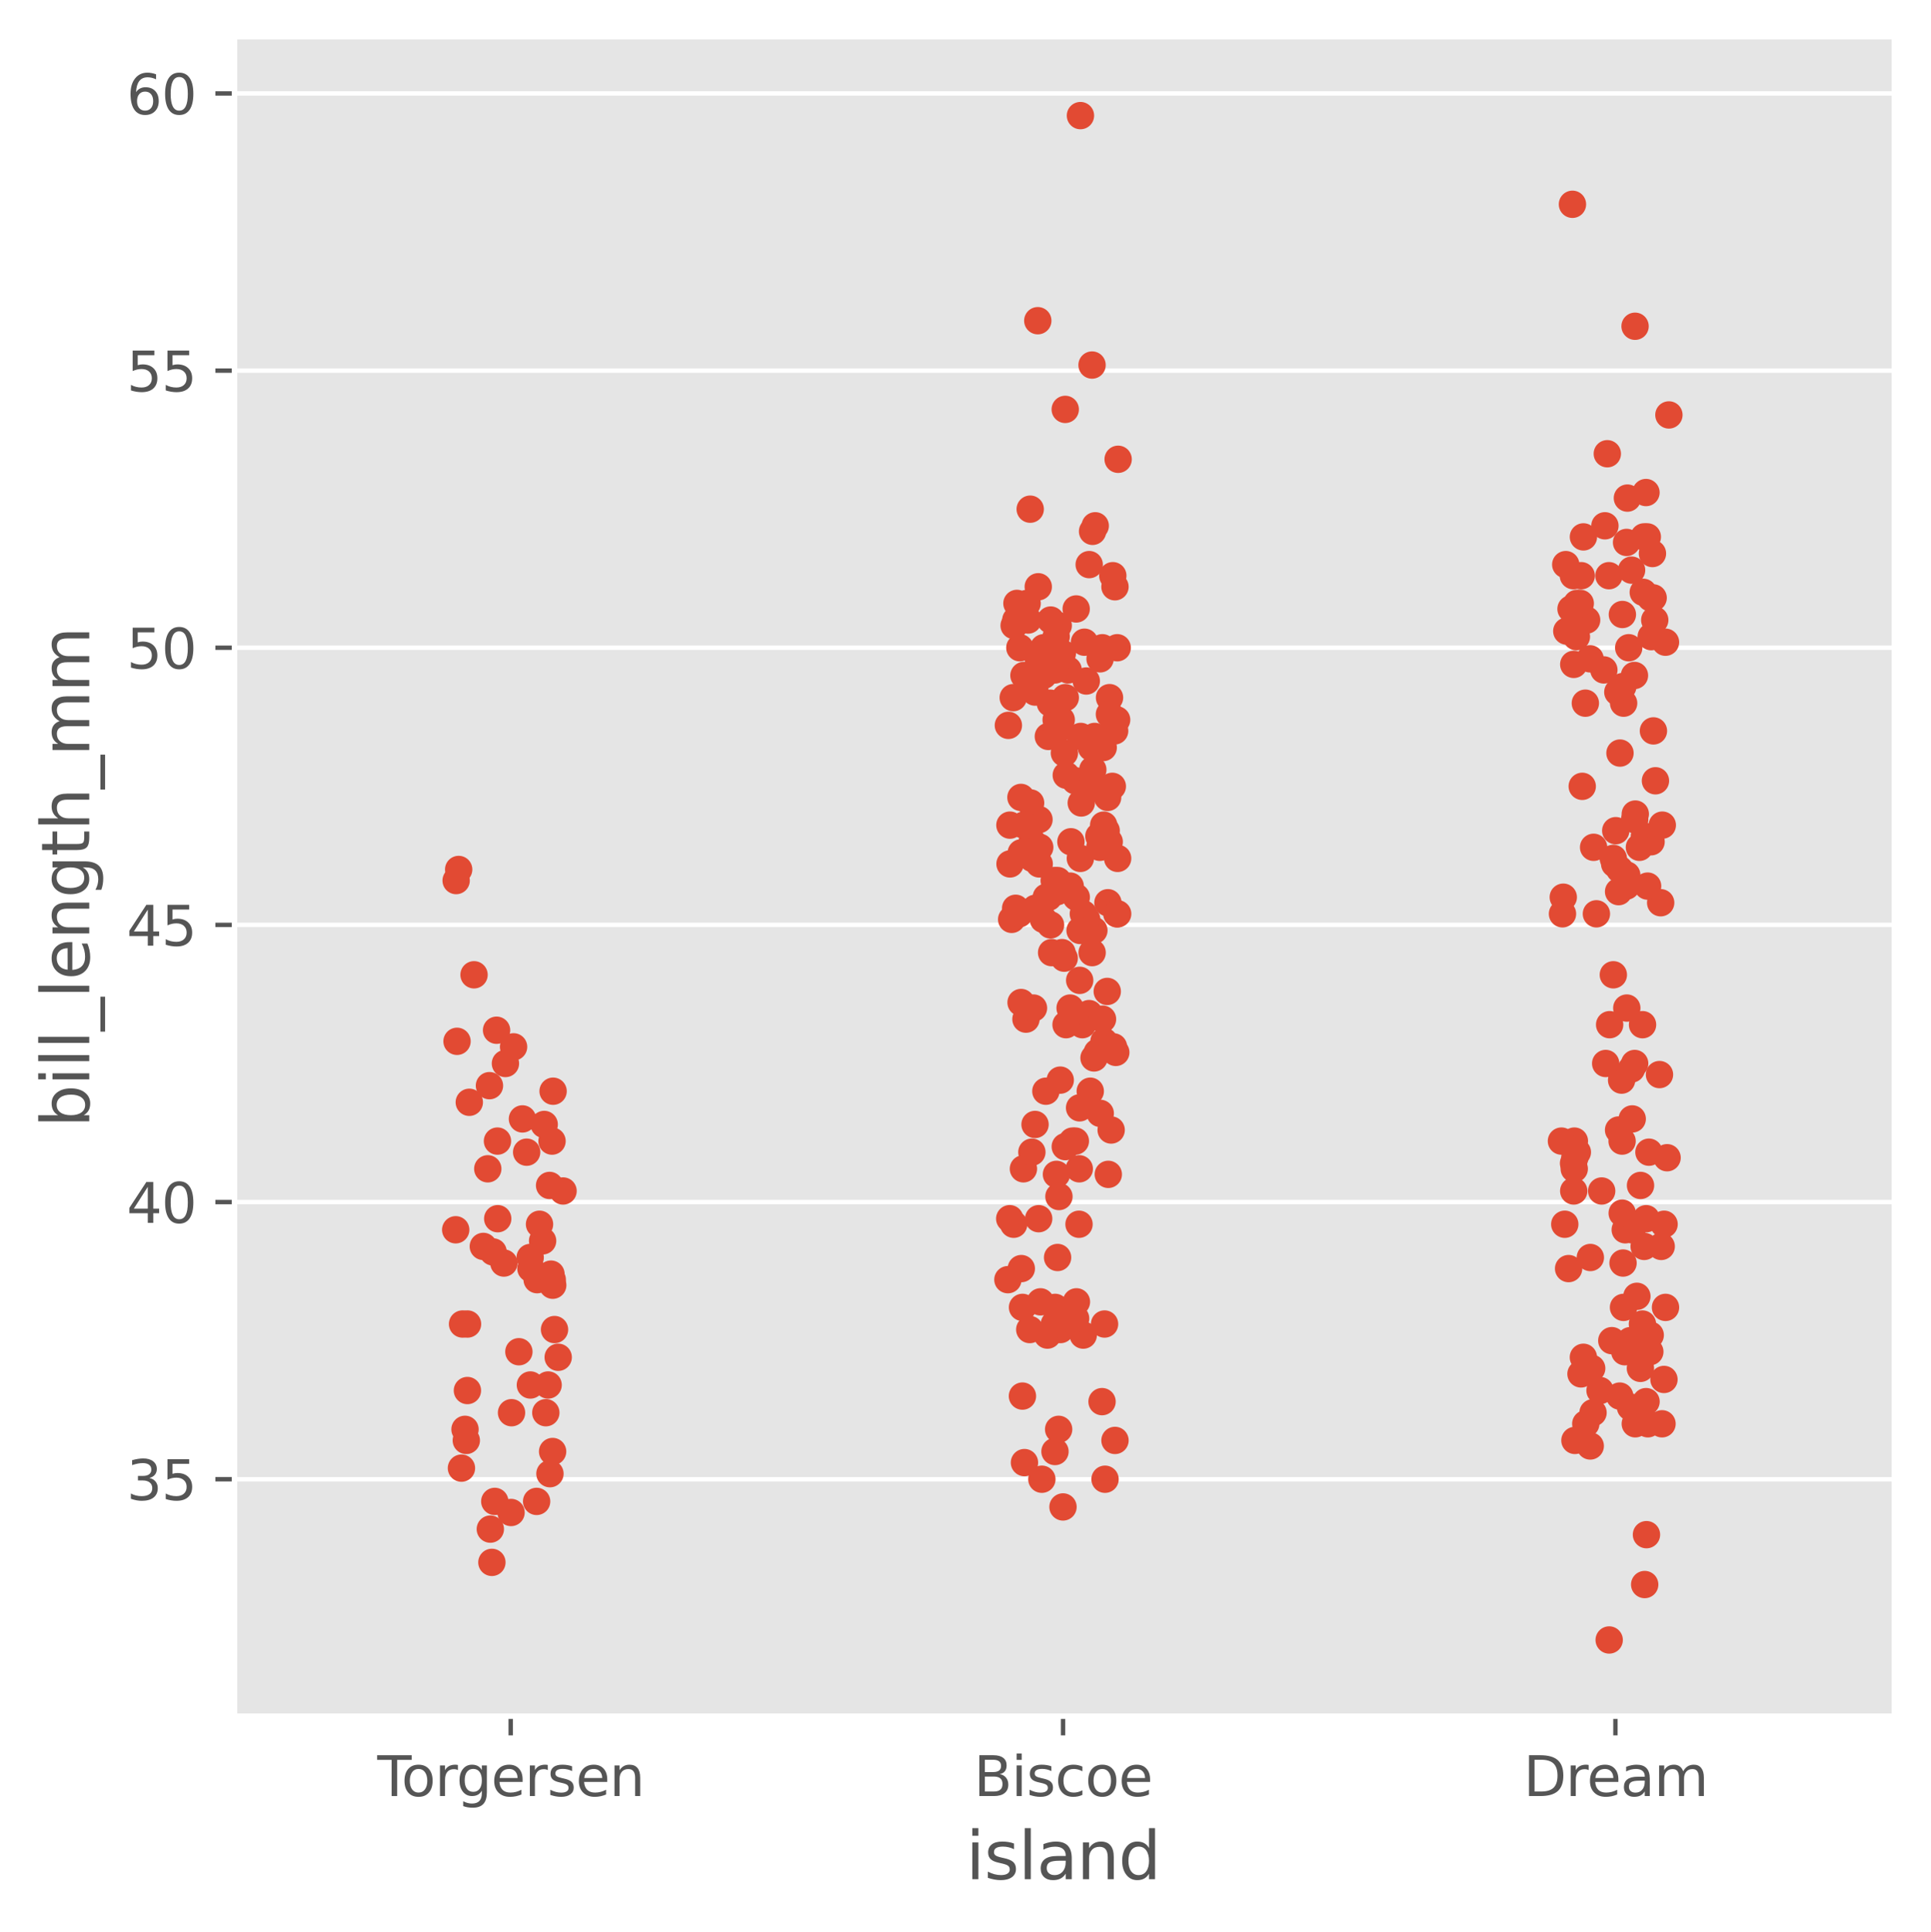 <?xml version="1.0" encoding="utf-8" standalone="no"?>
<!DOCTYPE svg PUBLIC "-//W3C//DTD SVG 1.1//EN"
  "http://www.w3.org/Graphics/SVG/1.1/DTD/svg11.dtd">
<svg xmlns:xlink="http://www.w3.org/1999/xlink" width="353.026pt" height="353.212pt" viewBox="0 0 353.026 353.212" xmlns="http://www.w3.org/2000/svg" version="1.1">
 <defs>
  <style type="text/css">*{stroke-linejoin: round; stroke-linecap: butt}</style>
 </defs>
 <g id="figure_1">
  <g id="patch_1">
   <path d="M 0 353.212 
L 353.026 353.212 
L 353.026 0 
L 0 0 
z
" style="fill: #ffffff"/>
  </g>
  <g id="axes_1">
   <g id="patch_2">
    <path d="M 42.873 313.72 
L 345.826 313.72 
L 345.826 7.2 
L 42.873 7.2 
z
" style="fill: #e5e5e5"/>
   </g>
   <g id="matplotlib.axis_1">
    <g id="xtick_1">
     <g id="line2d_1">
      <defs>
       <path id="m729aeb3346" d="M 0 0 
L 0 3.5 
" style="stroke: #555555; stroke-width: 0.8"/>
      </defs>
      <g>
       <use xlink:href="#m729aeb3346" x="93.365" y="313.72" style="fill: #555555; stroke: #555555; stroke-width: 0.8"/>
      </g>
     </g>
     <g id="text_1">
      <!-- Torgersen -->
      <g style="fill: #555555" transform="translate(68.977 328.318) scale(0.1 -0.1)">
       <defs>
        <path id="DejaVuSans-54" d="M -19 4666 
L 3928 4666 
L 3928 4134 
L 2272 4134 
L 2272 0 
L 1638 0 
L 1638 4134 
L -19 4134 
L -19 4666 
z
" transform="scale(0.016)"/>
        <path id="DejaVuSans-6f" d="M 1959 3097 
Q 1497 3097 1228 2736 
Q 959 2375 959 1747 
Q 959 1119 1226 758 
Q 1494 397 1959 397 
Q 2419 397 2687 759 
Q 2956 1122 2956 1747 
Q 2956 2369 2687 2733 
Q 2419 3097 1959 3097 
z
M 1959 3584 
Q 2709 3584 3137 3096 
Q 3566 2609 3566 1747 
Q 3566 888 3137 398 
Q 2709 -91 1959 -91 
Q 1206 -91 779 398 
Q 353 888 353 1747 
Q 353 2609 779 3096 
Q 1206 3584 1959 3584 
z
" transform="scale(0.016)"/>
        <path id="DejaVuSans-72" d="M 2631 2963 
Q 2534 3019 2420 3045 
Q 2306 3072 2169 3072 
Q 1681 3072 1420 2755 
Q 1159 2438 1159 1844 
L 1159 0 
L 581 0 
L 581 3500 
L 1159 3500 
L 1159 2956 
Q 1341 3275 1631 3429 
Q 1922 3584 2338 3584 
Q 2397 3584 2469 3576 
Q 2541 3569 2628 3553 
L 2631 2963 
z
" transform="scale(0.016)"/>
        <path id="DejaVuSans-67" d="M 2906 1791 
Q 2906 2416 2648 2759 
Q 2391 3103 1925 3103 
Q 1463 3103 1205 2759 
Q 947 2416 947 1791 
Q 947 1169 1205 825 
Q 1463 481 1925 481 
Q 2391 481 2648 825 
Q 2906 1169 2906 1791 
z
M 3481 434 
Q 3481 -459 3084 -895 
Q 2688 -1331 1869 -1331 
Q 1566 -1331 1297 -1286 
Q 1028 -1241 775 -1147 
L 775 -588 
Q 1028 -725 1275 -790 
Q 1522 -856 1778 -856 
Q 2344 -856 2625 -561 
Q 2906 -266 2906 331 
L 2906 616 
Q 2728 306 2450 153 
Q 2172 0 1784 0 
Q 1141 0 747 490 
Q 353 981 353 1791 
Q 353 2603 747 3093 
Q 1141 3584 1784 3584 
Q 2172 3584 2450 3431 
Q 2728 3278 2906 2969 
L 2906 3500 
L 3481 3500 
L 3481 434 
z
" transform="scale(0.016)"/>
        <path id="DejaVuSans-65" d="M 3597 1894 
L 3597 1613 
L 953 1613 
Q 991 1019 1311 708 
Q 1631 397 2203 397 
Q 2534 397 2845 478 
Q 3156 559 3463 722 
L 3463 178 
Q 3153 47 2828 -22 
Q 2503 -91 2169 -91 
Q 1331 -91 842 396 
Q 353 884 353 1716 
Q 353 2575 817 3079 
Q 1281 3584 2069 3584 
Q 2775 3584 3186 3129 
Q 3597 2675 3597 1894 
z
M 3022 2063 
Q 3016 2534 2758 2815 
Q 2500 3097 2075 3097 
Q 1594 3097 1305 2825 
Q 1016 2553 972 2059 
L 3022 2063 
z
" transform="scale(0.016)"/>
        <path id="DejaVuSans-73" d="M 2834 3397 
L 2834 2853 
Q 2591 2978 2328 3040 
Q 2066 3103 1784 3103 
Q 1356 3103 1142 2972 
Q 928 2841 928 2578 
Q 928 2378 1081 2264 
Q 1234 2150 1697 2047 
L 1894 2003 
Q 2506 1872 2764 1633 
Q 3022 1394 3022 966 
Q 3022 478 2636 193 
Q 2250 -91 1575 -91 
Q 1294 -91 989 -36 
Q 684 19 347 128 
L 347 722 
Q 666 556 975 473 
Q 1284 391 1588 391 
Q 1994 391 2212 530 
Q 2431 669 2431 922 
Q 2431 1156 2273 1281 
Q 2116 1406 1581 1522 
L 1381 1569 
Q 847 1681 609 1914 
Q 372 2147 372 2553 
Q 372 3047 722 3315 
Q 1072 3584 1716 3584 
Q 2034 3584 2315 3537 
Q 2597 3491 2834 3397 
z
" transform="scale(0.016)"/>
        <path id="DejaVuSans-6e" d="M 3513 2113 
L 3513 0 
L 2938 0 
L 2938 2094 
Q 2938 2591 2744 2837 
Q 2550 3084 2163 3084 
Q 1697 3084 1428 2787 
Q 1159 2491 1159 1978 
L 1159 0 
L 581 0 
L 581 3500 
L 1159 3500 
L 1159 2956 
Q 1366 3272 1645 3428 
Q 1925 3584 2291 3584 
Q 2894 3584 3203 3211 
Q 3513 2838 3513 2113 
z
" transform="scale(0.016)"/>
       </defs>
       <use xlink:href="#DejaVuSans-54"/>
       <use xlink:href="#DejaVuSans-6f" x="44.084"/>
       <use xlink:href="#DejaVuSans-72" x="105.266"/>
       <use xlink:href="#DejaVuSans-67" x="144.629"/>
       <use xlink:href="#DejaVuSans-65" x="208.105"/>
       <use xlink:href="#DejaVuSans-72" x="269.629"/>
       <use xlink:href="#DejaVuSans-73" x="310.742"/>
       <use xlink:href="#DejaVuSans-65" x="362.842"/>
       <use xlink:href="#DejaVuSans-6e" x="424.365"/>
      </g>
     </g>
    </g>
    <g id="xtick_2">
     <g id="line2d_2">
      <g>
       <use xlink:href="#m729aeb3346" x="194.349" y="313.72" style="fill: #555555; stroke: #555555; stroke-width: 0.8"/>
      </g>
     </g>
     <g id="text_2">
      <!-- Biscoe -->
      <g style="fill: #555555" transform="translate(178.04 328.318) scale(0.1 -0.1)">
       <defs>
        <path id="DejaVuSans-42" d="M 1259 2228 
L 1259 519 
L 2272 519 
Q 2781 519 3026 730 
Q 3272 941 3272 1375 
Q 3272 1813 3026 2020 
Q 2781 2228 2272 2228 
L 1259 2228 
z
M 1259 4147 
L 1259 2741 
L 2194 2741 
Q 2656 2741 2882 2914 
Q 3109 3088 3109 3444 
Q 3109 3797 2882 3972 
Q 2656 4147 2194 4147 
L 1259 4147 
z
M 628 4666 
L 2241 4666 
Q 2963 4666 3353 4366 
Q 3744 4066 3744 3513 
Q 3744 3084 3544 2831 
Q 3344 2578 2956 2516 
Q 3422 2416 3680 2098 
Q 3938 1781 3938 1306 
Q 3938 681 3513 340 
Q 3088 0 2303 0 
L 628 0 
L 628 4666 
z
" transform="scale(0.016)"/>
        <path id="DejaVuSans-69" d="M 603 3500 
L 1178 3500 
L 1178 0 
L 603 0 
L 603 3500 
z
M 603 4863 
L 1178 4863 
L 1178 4134 
L 603 4134 
L 603 4863 
z
" transform="scale(0.016)"/>
        <path id="DejaVuSans-63" d="M 3122 3366 
L 3122 2828 
Q 2878 2963 2633 3030 
Q 2388 3097 2138 3097 
Q 1578 3097 1268 2742 
Q 959 2388 959 1747 
Q 959 1106 1268 751 
Q 1578 397 2138 397 
Q 2388 397 2633 464 
Q 2878 531 3122 666 
L 3122 134 
Q 2881 22 2623 -34 
Q 2366 -91 2075 -91 
Q 1284 -91 818 406 
Q 353 903 353 1747 
Q 353 2603 823 3093 
Q 1294 3584 2113 3584 
Q 2378 3584 2631 3529 
Q 2884 3475 3122 3366 
z
" transform="scale(0.016)"/>
       </defs>
       <use xlink:href="#DejaVuSans-42"/>
       <use xlink:href="#DejaVuSans-69" x="68.604"/>
       <use xlink:href="#DejaVuSans-73" x="96.387"/>
       <use xlink:href="#DejaVuSans-63" x="148.486"/>
       <use xlink:href="#DejaVuSans-6f" x="203.467"/>
       <use xlink:href="#DejaVuSans-65" x="264.648"/>
      </g>
     </g>
    </g>
    <g id="xtick_3">
     <g id="line2d_3">
      <g>
       <use xlink:href="#m729aeb3346" x="295.334" y="313.72" style="fill: #555555; stroke: #555555; stroke-width: 0.8"/>
      </g>
     </g>
     <g id="text_3">
      <!-- Dream -->
      <g style="fill: #555555" transform="translate(278.53 328.318) scale(0.1 -0.1)">
       <defs>
        <path id="DejaVuSans-44" d="M 1259 4147 
L 1259 519 
L 2022 519 
Q 2988 519 3436 956 
Q 3884 1394 3884 2338 
Q 3884 3275 3436 3711 
Q 2988 4147 2022 4147 
L 1259 4147 
z
M 628 4666 
L 1925 4666 
Q 3281 4666 3915 4102 
Q 4550 3538 4550 2338 
Q 4550 1131 3912 565 
Q 3275 0 1925 0 
L 628 0 
L 628 4666 
z
" transform="scale(0.016)"/>
        <path id="DejaVuSans-61" d="M 2194 1759 
Q 1497 1759 1228 1600 
Q 959 1441 959 1056 
Q 959 750 1161 570 
Q 1363 391 1709 391 
Q 2188 391 2477 730 
Q 2766 1069 2766 1631 
L 2766 1759 
L 2194 1759 
z
M 3341 1997 
L 3341 0 
L 2766 0 
L 2766 531 
Q 2569 213 2275 61 
Q 1981 -91 1556 -91 
Q 1019 -91 701 211 
Q 384 513 384 1019 
Q 384 1609 779 1909 
Q 1175 2209 1959 2209 
L 2766 2209 
L 2766 2266 
Q 2766 2663 2505 2880 
Q 2244 3097 1772 3097 
Q 1472 3097 1187 3025 
Q 903 2953 641 2809 
L 641 3341 
Q 956 3463 1253 3523 
Q 1550 3584 1831 3584 
Q 2591 3584 2966 3190 
Q 3341 2797 3341 1997 
z
" transform="scale(0.016)"/>
        <path id="DejaVuSans-6d" d="M 3328 2828 
Q 3544 3216 3844 3400 
Q 4144 3584 4550 3584 
Q 5097 3584 5394 3201 
Q 5691 2819 5691 2113 
L 5691 0 
L 5113 0 
L 5113 2094 
Q 5113 2597 4934 2840 
Q 4756 3084 4391 3084 
Q 3944 3084 3684 2787 
Q 3425 2491 3425 1978 
L 3425 0 
L 2847 0 
L 2847 2094 
Q 2847 2600 2669 2842 
Q 2491 3084 2119 3084 
Q 1678 3084 1418 2786 
Q 1159 2488 1159 1978 
L 1159 0 
L 581 0 
L 581 3500 
L 1159 3500 
L 1159 2956 
Q 1356 3278 1631 3431 
Q 1906 3584 2284 3584 
Q 2666 3584 2933 3390 
Q 3200 3197 3328 2828 
z
" transform="scale(0.016)"/>
       </defs>
       <use xlink:href="#DejaVuSans-44"/>
       <use xlink:href="#DejaVuSans-72" x="77.002"/>
       <use xlink:href="#DejaVuSans-65" x="115.865"/>
       <use xlink:href="#DejaVuSans-61" x="177.389"/>
       <use xlink:href="#DejaVuSans-6d" x="238.668"/>
      </g>
     </g>
    </g>
    <g id="text_4">
     <!-- island -->
     <g style="fill: #555555" transform="translate(176.602 343.516) scale(0.12 -0.12)">
      <defs>
       <path id="DejaVuSans-6c" d="M 603 4863 
L 1178 4863 
L 1178 0 
L 603 0 
L 603 4863 
z
" transform="scale(0.016)"/>
       <path id="DejaVuSans-64" d="M 2906 2969 
L 2906 4863 
L 3481 4863 
L 3481 0 
L 2906 0 
L 2906 525 
Q 2725 213 2448 61 
Q 2172 -91 1784 -91 
Q 1150 -91 751 415 
Q 353 922 353 1747 
Q 353 2572 751 3078 
Q 1150 3584 1784 3584 
Q 2172 3584 2448 3432 
Q 2725 3281 2906 2969 
z
M 947 1747 
Q 947 1113 1208 752 
Q 1469 391 1925 391 
Q 2381 391 2643 752 
Q 2906 1113 2906 1747 
Q 2906 2381 2643 2742 
Q 2381 3103 1925 3103 
Q 1469 3103 1208 2742 
Q 947 2381 947 1747 
z
" transform="scale(0.016)"/>
      </defs>
      <use xlink:href="#DejaVuSans-69"/>
      <use xlink:href="#DejaVuSans-73" x="27.783"/>
      <use xlink:href="#DejaVuSans-6c" x="79.883"/>
      <use xlink:href="#DejaVuSans-61" x="107.666"/>
      <use xlink:href="#DejaVuSans-6e" x="168.945"/>
      <use xlink:href="#DejaVuSans-64" x="232.324"/>
     </g>
    </g>
   </g>
   <g id="matplotlib.axis_2">
    <g id="ytick_1">
     <g id="line2d_4">
      <path d="M 42.873 270.402 
L 345.826 270.402 
" clip-path="url(#pfe993a608b)" style="fill: none; stroke: #ffffff; stroke-width: 0.8; stroke-linecap: square"/>
     </g>
     <g id="line2d_5">
      <defs>
       <path id="m1500b4d3e0" d="M 0 0 
L -3.5 0 
" style="stroke: #555555; stroke-width: 0.8"/>
      </defs>
      <g>
       <use xlink:href="#m1500b4d3e0" x="42.873" y="270.402" style="fill: #555555; stroke: #555555; stroke-width: 0.8"/>
      </g>
     </g>
     <g id="text_5">
      <!-- 35 -->
      <g style="fill: #555555" transform="translate(23.148 274.201) scale(0.1 -0.1)">
       <defs>
        <path id="DejaVuSans-33" d="M 2597 2516 
Q 3050 2419 3304 2112 
Q 3559 1806 3559 1356 
Q 3559 666 3084 287 
Q 2609 -91 1734 -91 
Q 1441 -91 1130 -33 
Q 819 25 488 141 
L 488 750 
Q 750 597 1062 519 
Q 1375 441 1716 441 
Q 2309 441 2620 675 
Q 2931 909 2931 1356 
Q 2931 1769 2642 2001 
Q 2353 2234 1838 2234 
L 1294 2234 
L 1294 2753 
L 1863 2753 
Q 2328 2753 2575 2939 
Q 2822 3125 2822 3475 
Q 2822 3834 2567 4026 
Q 2313 4219 1838 4219 
Q 1578 4219 1281 4162 
Q 984 4106 628 3988 
L 628 4550 
Q 988 4650 1302 4700 
Q 1616 4750 1894 4750 
Q 2613 4750 3031 4423 
Q 3450 4097 3450 3541 
Q 3450 3153 3228 2886 
Q 3006 2619 2597 2516 
z
" transform="scale(0.016)"/>
        <path id="DejaVuSans-35" d="M 691 4666 
L 3169 4666 
L 3169 4134 
L 1269 4134 
L 1269 2991 
Q 1406 3038 1543 3061 
Q 1681 3084 1819 3084 
Q 2600 3084 3056 2656 
Q 3513 2228 3513 1497 
Q 3513 744 3044 326 
Q 2575 -91 1722 -91 
Q 1428 -91 1123 -41 
Q 819 9 494 109 
L 494 744 
Q 775 591 1075 516 
Q 1375 441 1709 441 
Q 2250 441 2565 725 
Q 2881 1009 2881 1497 
Q 2881 1984 2565 2268 
Q 2250 2553 1709 2553 
Q 1456 2553 1204 2497 
Q 953 2441 691 2322 
L 691 4666 
z
" transform="scale(0.016)"/>
       </defs>
       <use xlink:href="#DejaVuSans-33"/>
       <use xlink:href="#DejaVuSans-35" x="63.623"/>
      </g>
     </g>
    </g>
    <g id="ytick_2">
     <g id="line2d_6">
      <path d="M 42.873 219.737 
L 345.826 219.737 
" clip-path="url(#pfe993a608b)" style="fill: none; stroke: #ffffff; stroke-width: 0.8; stroke-linecap: square"/>
     </g>
     <g id="line2d_7">
      <g>
       <use xlink:href="#m1500b4d3e0" x="42.873" y="219.737" style="fill: #555555; stroke: #555555; stroke-width: 0.8"/>
      </g>
     </g>
     <g id="text_6">
      <!-- 40 -->
      <g style="fill: #555555" transform="translate(23.148 223.537) scale(0.1 -0.1)">
       <defs>
        <path id="DejaVuSans-34" d="M 2419 4116 
L 825 1625 
L 2419 1625 
L 2419 4116 
z
M 2253 4666 
L 3047 4666 
L 3047 1625 
L 3713 1625 
L 3713 1100 
L 3047 1100 
L 3047 0 
L 2419 0 
L 2419 1100 
L 313 1100 
L 313 1709 
L 2253 4666 
z
" transform="scale(0.016)"/>
        <path id="DejaVuSans-30" d="M 2034 4250 
Q 1547 4250 1301 3770 
Q 1056 3291 1056 2328 
Q 1056 1369 1301 889 
Q 1547 409 2034 409 
Q 2525 409 2770 889 
Q 3016 1369 3016 2328 
Q 3016 3291 2770 3770 
Q 2525 4250 2034 4250 
z
M 2034 4750 
Q 2819 4750 3233 4129 
Q 3647 3509 3647 2328 
Q 3647 1150 3233 529 
Q 2819 -91 2034 -91 
Q 1250 -91 836 529 
Q 422 1150 422 2328 
Q 422 3509 836 4129 
Q 1250 4750 2034 4750 
z
" transform="scale(0.016)"/>
       </defs>
       <use xlink:href="#DejaVuSans-34"/>
       <use xlink:href="#DejaVuSans-30" x="63.623"/>
      </g>
     </g>
    </g>
    <g id="ytick_3">
     <g id="line2d_8">
      <path d="M 42.873 169.073 
L 345.826 169.073 
" clip-path="url(#pfe993a608b)" style="fill: none; stroke: #ffffff; stroke-width: 0.8; stroke-linecap: square"/>
     </g>
     <g id="line2d_9">
      <g>
       <use xlink:href="#m1500b4d3e0" x="42.873" y="169.073" style="fill: #555555; stroke: #555555; stroke-width: 0.8"/>
      </g>
     </g>
     <g id="text_7">
      <!-- 45 -->
      <g style="fill: #555555" transform="translate(23.148 172.872) scale(0.1 -0.1)">
       <use xlink:href="#DejaVuSans-34"/>
       <use xlink:href="#DejaVuSans-35" x="63.623"/>
      </g>
     </g>
    </g>
    <g id="ytick_4">
     <g id="line2d_10">
      <path d="M 42.873 118.408 
L 345.826 118.408 
" clip-path="url(#pfe993a608b)" style="fill: none; stroke: #ffffff; stroke-width: 0.8; stroke-linecap: square"/>
     </g>
     <g id="line2d_11">
      <g>
       <use xlink:href="#m1500b4d3e0" x="42.873" y="118.408" style="fill: #555555; stroke: #555555; stroke-width: 0.8"/>
      </g>
     </g>
     <g id="text_8">
      <!-- 50 -->
      <g style="fill: #555555" transform="translate(23.148 122.208) scale(0.1 -0.1)">
       <use xlink:href="#DejaVuSans-35"/>
       <use xlink:href="#DejaVuSans-30" x="63.623"/>
      </g>
     </g>
    </g>
    <g id="ytick_5">
     <g id="line2d_12">
      <path d="M 42.873 67.744 
L 345.826 67.744 
" clip-path="url(#pfe993a608b)" style="fill: none; stroke: #ffffff; stroke-width: 0.8; stroke-linecap: square"/>
     </g>
     <g id="line2d_13">
      <g>
       <use xlink:href="#m1500b4d3e0" x="42.873" y="67.744" style="fill: #555555; stroke: #555555; stroke-width: 0.8"/>
      </g>
     </g>
     <g id="text_9">
      <!-- 55 -->
      <g style="fill: #555555" transform="translate(23.148 71.543) scale(0.1 -0.1)">
       <use xlink:href="#DejaVuSans-35"/>
       <use xlink:href="#DejaVuSans-35" x="63.623"/>
      </g>
     </g>
    </g>
    <g id="ytick_6">
     <g id="line2d_14">
      <path d="M 42.873 17.08 
L 345.826 17.08 
" clip-path="url(#pfe993a608b)" style="fill: none; stroke: #ffffff; stroke-width: 0.8; stroke-linecap: square"/>
     </g>
     <g id="line2d_15">
      <g>
       <use xlink:href="#m1500b4d3e0" x="42.873" y="17.08" style="fill: #555555; stroke: #555555; stroke-width: 0.8"/>
      </g>
     </g>
     <g id="text_10">
      <!-- 60 -->
      <g style="fill: #555555" transform="translate(23.148 20.879) scale(0.1 -0.1)">
       <defs>
        <path id="DejaVuSans-36" d="M 2113 2584 
Q 1688 2584 1439 2293 
Q 1191 2003 1191 1497 
Q 1191 994 1439 701 
Q 1688 409 2113 409 
Q 2538 409 2786 701 
Q 3034 994 3034 1497 
Q 3034 2003 2786 2293 
Q 2538 2584 2113 2584 
z
M 3366 4563 
L 3366 3988 
Q 3128 4100 2886 4159 
Q 2644 4219 2406 4219 
Q 1781 4219 1451 3797 
Q 1122 3375 1075 2522 
Q 1259 2794 1537 2939 
Q 1816 3084 2150 3084 
Q 2853 3084 3261 2657 
Q 3669 2231 3669 1497 
Q 3669 778 3244 343 
Q 2819 -91 2113 -91 
Q 1303 -91 875 529 
Q 447 1150 447 2328 
Q 447 3434 972 4092 
Q 1497 4750 2381 4750 
Q 2619 4750 2861 4703 
Q 3103 4656 3366 4563 
z
" transform="scale(0.016)"/>
       </defs>
       <use xlink:href="#DejaVuSans-36"/>
       <use xlink:href="#DejaVuSans-30" x="63.623"/>
      </g>
     </g>
    </g>
    <g id="text_11">
     <!-- bill_length_mm -->
     <g style="fill: #555555" transform="translate(16.318 206.083) rotate(-90) scale(0.12 -0.12)">
      <defs>
       <path id="DejaVuSans-62" d="M 3116 1747 
Q 3116 2381 2855 2742 
Q 2594 3103 2138 3103 
Q 1681 3103 1420 2742 
Q 1159 2381 1159 1747 
Q 1159 1113 1420 752 
Q 1681 391 2138 391 
Q 2594 391 2855 752 
Q 3116 1113 3116 1747 
z
M 1159 2969 
Q 1341 3281 1617 3432 
Q 1894 3584 2278 3584 
Q 2916 3584 3314 3078 
Q 3713 2572 3713 1747 
Q 3713 922 3314 415 
Q 2916 -91 2278 -91 
Q 1894 -91 1617 61 
Q 1341 213 1159 525 
L 1159 0 
L 581 0 
L 581 4863 
L 1159 4863 
L 1159 2969 
z
" transform="scale(0.016)"/>
       <path id="DejaVuSans-5f" d="M 3263 -1063 
L 3263 -1509 
L -63 -1509 
L -63 -1063 
L 3263 -1063 
z
" transform="scale(0.016)"/>
       <path id="DejaVuSans-74" d="M 1172 4494 
L 1172 3500 
L 2356 3500 
L 2356 3053 
L 1172 3053 
L 1172 1153 
Q 1172 725 1289 603 
Q 1406 481 1766 481 
L 2356 481 
L 2356 0 
L 1766 0 
Q 1100 0 847 248 
Q 594 497 594 1153 
L 594 3053 
L 172 3053 
L 172 3500 
L 594 3500 
L 594 4494 
L 1172 4494 
z
" transform="scale(0.016)"/>
       <path id="DejaVuSans-68" d="M 3513 2113 
L 3513 0 
L 2938 0 
L 2938 2094 
Q 2938 2591 2744 2837 
Q 2550 3084 2163 3084 
Q 1697 3084 1428 2787 
Q 1159 2491 1159 1978 
L 1159 0 
L 581 0 
L 581 4863 
L 1159 4863 
L 1159 2956 
Q 1366 3272 1645 3428 
Q 1925 3584 2291 3584 
Q 2894 3584 3203 3211 
Q 3513 2838 3513 2113 
z
" transform="scale(0.016)"/>
      </defs>
      <use xlink:href="#DejaVuSans-62"/>
      <use xlink:href="#DejaVuSans-69" x="63.477"/>
      <use xlink:href="#DejaVuSans-6c" x="91.26"/>
      <use xlink:href="#DejaVuSans-6c" x="119.043"/>
      <use xlink:href="#DejaVuSans-5f" x="146.826"/>
      <use xlink:href="#DejaVuSans-6c" x="196.826"/>
      <use xlink:href="#DejaVuSans-65" x="224.609"/>
      <use xlink:href="#DejaVuSans-6e" x="286.133"/>
      <use xlink:href="#DejaVuSans-67" x="349.512"/>
      <use xlink:href="#DejaVuSans-74" x="412.988"/>
      <use xlink:href="#DejaVuSans-68" x="452.197"/>
      <use xlink:href="#DejaVuSans-5f" x="515.576"/>
      <use xlink:href="#DejaVuSans-6d" x="565.576"/>
      <use xlink:href="#DejaVuSans-6d" x="662.988"/>
     </g>
    </g>
   </g>
   <g id="patch_3">
    <path d="M 42.873 313.72 
L 42.873 7.2 
" style="fill: none; stroke: #ffffff; stroke-linejoin: miter; stroke-linecap: square"/>
   </g>
   <g id="patch_4">
    <path d="M 42.873 313.72 
L 345.826 313.72 
" style="fill: none; stroke: #ffffff; stroke-linejoin: miter; stroke-linecap: square"/>
   </g>
   <g id="PathCollection_1">
    <defs>
     <path id="mf6eade23d8" d="M 0 2.5 
C 0.663 2.5 1.299 2.237 1.768 1.768 
C 2.237 1.299 2.5 0.663 2.5 0 
C 2.5 -0.663 2.237 -1.299 1.768 -1.768 
C 1.299 -2.237 0.663 -2.5 0 -2.5 
C -0.663 -2.5 -1.299 -2.237 -1.768 -1.768 
C -2.237 -1.299 -2.5 -0.663 -2.5 0 
C -2.5 0.663 -2.237 1.299 -1.768 1.768 
C -1.299 2.237 -0.663 2.5 0 2.5 
z
"/>
    </defs>
    <g clip-path="url(#pfe993a608b)">
     <use xlink:href="#mf6eade23d8" x="90.152" y="228.857" style="fill: #e24a33"/>
     <use xlink:href="#mf6eade23d8" x="83.311" y="224.804" style="fill: #e24a33"/>
     <use xlink:href="#mf6eade23d8" x="100.475" y="216.698" style="fill: #e24a33"/>
     <use xlink:href="#mf6eade23d8" x="100.208" y="253.176" style="fill: #e24a33"/>
     <use xlink:href="#mf6eade23d8" x="99.2" y="226.83" style="fill: #e24a33"/>
     <use xlink:href="#mf6eade23d8" x="92.119" y="230.884" style="fill: #e24a33"/>
     <use xlink:href="#mf6eade23d8" x="88.36" y="227.844" style="fill: #e24a33"/>
     <use xlink:href="#mf6eade23d8" x="89.64" y="279.521" style="fill: #e24a33"/>
     <use xlink:href="#mf6eade23d8" x="101.117" y="199.472" style="fill: #e24a33"/>
     <use xlink:href="#mf6eade23d8" x="84.564" y="242.03" style="fill: #e24a33"/>
     <use xlink:href="#mf6eade23d8" x="85.471" y="242.03" style="fill: #e24a33"/>
     <use xlink:href="#mf6eade23d8" x="100.924" y="208.591" style="fill: #e24a33"/>
     <use xlink:href="#mf6eade23d8" x="100.963" y="233.923" style="fill: #e24a33"/>
     <use xlink:href="#mf6eade23d8" x="98.106" y="274.455" style="fill: #e24a33"/>
     <use xlink:href="#mf6eade23d8" x="85.452" y="254.189" style="fill: #e24a33"/>
     <use xlink:href="#mf6eade23d8" x="100.73" y="232.91" style="fill: #e24a33"/>
     <use xlink:href="#mf6eade23d8" x="92.403" y="194.405" style="fill: #e24a33"/>
     <use xlink:href="#mf6eade23d8" x="93.429" y="276.482" style="fill: #e24a33"/>
     <use xlink:href="#mf6eade23d8" x="83.854" y="158.94" style="fill: #e24a33"/>
     <use xlink:href="#mf6eade23d8" x="85.013" y="261.282" style="fill: #e24a33"/>
     <use xlink:href="#mf6eade23d8" x="85.796" y="201.498" style="fill: #e24a33"/>
     <use xlink:href="#mf6eade23d8" x="89.928" y="285.601" style="fill: #e24a33"/>
     <use xlink:href="#mf6eade23d8" x="90.994" y="222.777" style="fill: #e24a33"/>
     <use xlink:href="#mf6eade23d8" x="98.635" y="223.791" style="fill: #e24a33"/>
     <use xlink:href="#mf6eade23d8" x="83.392" y="160.967" style="fill: #e24a33"/>
     <use xlink:href="#mf6eade23d8" x="101.028" y="265.335" style="fill: #e24a33"/>
     <use xlink:href="#mf6eade23d8" x="93.891" y="191.365" style="fill: #e24a33"/>
     <use xlink:href="#mf6eade23d8" x="96.283" y="210.618" style="fill: #e24a33"/>
     <use xlink:href="#mf6eade23d8" x="102.05" y="248.11" style="fill: #e24a33"/>
     <use xlink:href="#mf6eade23d8" x="99.787" y="258.242" style="fill: #e24a33"/>
     <use xlink:href="#mf6eade23d8" x="89.482" y="198.458" style="fill: #e24a33"/>
     <use xlink:href="#mf6eade23d8" x="90.453" y="274.455" style="fill: #e24a33"/>
     <use xlink:href="#mf6eade23d8" x="83.554" y="190.352" style="fill: #e24a33"/>
     <use xlink:href="#mf6eade23d8" x="96.964" y="253.176" style="fill: #e24a33"/>
     <use xlink:href="#mf6eade23d8" x="100.541" y="269.389" style="fill: #e24a33"/>
     <use xlink:href="#mf6eade23d8" x="98.201" y="233.923" style="fill: #e24a33"/>
     <use xlink:href="#mf6eade23d8" x="94.863" y="247.096" style="fill: #e24a33"/>
     <use xlink:href="#mf6eade23d8" x="85.248" y="263.309" style="fill: #e24a33"/>
     <use xlink:href="#mf6eade23d8" x="90.946" y="208.591" style="fill: #e24a33"/>
     <use xlink:href="#mf6eade23d8" x="93.517" y="258.242" style="fill: #e24a33"/>
     <use xlink:href="#mf6eade23d8" x="101.377" y="243.043" style="fill: #e24a33"/>
     <use xlink:href="#mf6eade23d8" x="102.938" y="217.711" style="fill: #e24a33"/>
     <use xlink:href="#mf6eade23d8" x="99.491" y="205.551" style="fill: #e24a33"/>
     <use xlink:href="#mf6eade23d8" x="84.362" y="268.375" style="fill: #e24a33"/>
     <use xlink:href="#mf6eade23d8" x="89.176" y="213.658" style="fill: #e24a33"/>
     <use xlink:href="#mf6eade23d8" x="97.065" y="231.897" style="fill: #e24a33"/>
     <use xlink:href="#mf6eade23d8" x="95.514" y="204.538" style="fill: #e24a33"/>
     <use xlink:href="#mf6eade23d8" x="96.927" y="229.87" style="fill: #e24a33"/>
     <use xlink:href="#mf6eade23d8" x="86.664" y="178.193" style="fill: #e24a33"/>
     <use xlink:href="#mf6eade23d8" x="101.048" y="234.937" style="fill: #e24a33"/>
     <use xlink:href="#mf6eade23d8" x="90.782" y="188.325" style="fill: #e24a33"/>
    </g>
   </g>
   <g id="PathCollection_2">
    <g clip-path="url(#pfe993a608b)">
     <use xlink:href="#mf6eade23d8" x="201.934" y="242.03" style="fill: #e24a33"/>
     <use xlink:href="#mf6eade23d8" x="193.871" y="243.043" style="fill: #e24a33"/>
     <use xlink:href="#mf6eade23d8" x="193.541" y="261.282" style="fill: #e24a33"/>
     <use xlink:href="#mf6eade23d8" x="190.224" y="237.977" style="fill: #e24a33"/>
     <use xlink:href="#mf6eade23d8" x="186.716" y="231.897" style="fill: #e24a33"/>
     <use xlink:href="#mf6eade23d8" x="187.292" y="267.362" style="fill: #e24a33"/>
     <use xlink:href="#mf6eade23d8" x="197.316" y="213.658" style="fill: #e24a33"/>
     <use xlink:href="#mf6eade23d8" x="202.619" y="214.671" style="fill: #e24a33"/>
     <use xlink:href="#mf6eade23d8" x="194.973" y="241.016" style="fill: #e24a33"/>
     <use xlink:href="#mf6eade23d8" x="193.141" y="214.671" style="fill: #e24a33"/>
     <use xlink:href="#mf6eade23d8" x="185.318" y="223.791" style="fill: #e24a33"/>
     <use xlink:href="#mf6eade23d8" x="193.596" y="218.724" style="fill: #e24a33"/>
     <use xlink:href="#mf6eade23d8" x="202.021" y="270.402" style="fill: #e24a33"/>
     <use xlink:href="#mf6eade23d8" x="199.322" y="199.472" style="fill: #e24a33"/>
     <use xlink:href="#mf6eade23d8" x="194.339" y="275.468" style="fill: #e24a33"/>
     <use xlink:href="#mf6eade23d8" x="189.227" y="205.551" style="fill: #e24a33"/>
     <use xlink:href="#mf6eade23d8" x="193.349" y="229.87" style="fill: #e24a33"/>
     <use xlink:href="#mf6eade23d8" x="187.103" y="213.658" style="fill: #e24a33"/>
     <use xlink:href="#mf6eade23d8" x="186.923" y="255.203" style="fill: #e24a33"/>
     <use xlink:href="#mf6eade23d8" x="191.494" y="244.056" style="fill: #e24a33"/>
     <use xlink:href="#mf6eade23d8" x="203.842" y="263.309" style="fill: #e24a33"/>
     <use xlink:href="#mf6eade23d8" x="203.141" y="206.565" style="fill: #e24a33"/>
     <use xlink:href="#mf6eade23d8" x="198.038" y="244.056" style="fill: #e24a33"/>
     <use xlink:href="#mf6eade23d8" x="196.598" y="208.591" style="fill: #e24a33"/>
     <use xlink:href="#mf6eade23d8" x="201.476" y="256.216" style="fill: #e24a33"/>
     <use xlink:href="#mf6eade23d8" x="201.148" y="203.525" style="fill: #e24a33"/>
     <use xlink:href="#mf6eade23d8" x="192.873" y="265.335" style="fill: #e24a33"/>
     <use xlink:href="#mf6eade23d8" x="196.069" y="208.591" style="fill: #e24a33"/>
     <use xlink:href="#mf6eade23d8" x="190.475" y="270.402" style="fill: #e24a33"/>
     <use xlink:href="#mf6eade23d8" x="194.753" y="209.605" style="fill: #e24a33"/>
     <use xlink:href="#mf6eade23d8" x="188.26" y="243.043" style="fill: #e24a33"/>
     <use xlink:href="#mf6eade23d8" x="192.764" y="242.03" style="fill: #e24a33"/>
     <use xlink:href="#mf6eade23d8" x="196.645" y="241.016" style="fill: #e24a33"/>
     <use xlink:href="#mf6eade23d8" x="184.598" y="222.777" style="fill: #e24a33"/>
     <use xlink:href="#mf6eade23d8" x="184.266" y="233.923" style="fill: #e24a33"/>
     <use xlink:href="#mf6eade23d8" x="196.796" y="237.977" style="fill: #e24a33"/>
     <use xlink:href="#mf6eade23d8" x="186.937" y="238.99" style="fill: #e24a33"/>
     <use xlink:href="#mf6eade23d8" x="197.875" y="187.312" style="fill: #e24a33"/>
     <use xlink:href="#mf6eade23d8" x="192.894" y="238.99" style="fill: #e24a33"/>
     <use xlink:href="#mf6eade23d8" x="193.287" y="162.993" style="fill: #e24a33"/>
     <use xlink:href="#mf6eade23d8" x="189.893" y="222.777" style="fill: #e24a33"/>
     <use xlink:href="#mf6eade23d8" x="193.834" y="197.445" style="fill: #e24a33"/>
     <use xlink:href="#mf6eade23d8" x="197.267" y="223.791" style="fill: #e24a33"/>
     <use xlink:href="#mf6eade23d8" x="200.604" y="192.379" style="fill: #e24a33"/>
     <use xlink:href="#mf6eade23d8" x="189.991" y="157.927" style="fill: #e24a33"/>
     <use xlink:href="#mf6eade23d8" x="204.253" y="118.408" style="fill: #e24a33"/>
     <use xlink:href="#mf6eade23d8" x="193.085" y="131.581" style="fill: #e24a33"/>
     <use xlink:href="#mf6eade23d8" x="201.535" y="118.408" style="fill: #e24a33"/>
     <use xlink:href="#mf6eade23d8" x="196.586" y="142.727" style="fill: #e24a33"/>
     <use xlink:href="#mf6eade23d8" x="188.718" y="153.874" style="fill: #e24a33"/>
     <use xlink:href="#mf6eade23d8" x="202.552" y="165.02" style="fill: #e24a33"/>
     <use xlink:href="#mf6eade23d8" x="202.233" y="151.847" style="fill: #e24a33"/>
     <use xlink:href="#mf6eade23d8" x="187.567" y="186.299" style="fill: #e24a33"/>
     <use xlink:href="#mf6eade23d8" x="184.633" y="150.834" style="fill: #e24a33"/>
     <use xlink:href="#mf6eade23d8" x="188.648" y="210.618" style="fill: #e24a33"/>
     <use xlink:href="#mf6eade23d8" x="192.027" y="128.541" style="fill: #e24a33"/>
     <use xlink:href="#mf6eade23d8" x="191.282" y="164.007" style="fill: #e24a33"/>
     <use xlink:href="#mf6eade23d8" x="191.659" y="134.621" style="fill: #e24a33"/>
     <use xlink:href="#mf6eade23d8" x="192.729" y="160.967" style="fill: #e24a33"/>
     <use xlink:href="#mf6eade23d8" x="188.326" y="125.502" style="fill: #e24a33"/>
     <use xlink:href="#mf6eade23d8" x="191.207" y="199.472" style="fill: #e24a33"/>
     <use xlink:href="#mf6eade23d8" x="189.246" y="126.515" style="fill: #e24a33"/>
     <use xlink:href="#mf6eade23d8" x="204.327" y="156.913" style="fill: #e24a33"/>
     <use xlink:href="#mf6eade23d8" x="194.015" y="131.581" style="fill: #e24a33"/>
     <use xlink:href="#mf6eade23d8" x="193.09" y="116.382" style="fill: #e24a33"/>
     <use xlink:href="#mf6eade23d8" x="190.753" y="168.06" style="fill: #e24a33"/>
     <use xlink:href="#mf6eade23d8" x="201.583" y="153.874" style="fill: #e24a33"/>
     <use xlink:href="#mf6eade23d8" x="186.703" y="155.9" style="fill: #e24a33"/>
     <use xlink:href="#mf6eade23d8" x="201.832" y="190.352" style="fill: #e24a33"/>
     <use xlink:href="#mf6eade23d8" x="184.652" y="157.927" style="fill: #e24a33"/>
     <use xlink:href="#mf6eade23d8" x="199.663" y="174.139" style="fill: #e24a33"/>
     <use xlink:href="#mf6eade23d8" x="199.789" y="140.701" style="fill: #e24a33"/>
     <use xlink:href="#mf6eade23d8" x="201.691" y="136.648" style="fill: #e24a33"/>
     <use xlink:href="#mf6eade23d8" x="186.451" y="118.408" style="fill: #e24a33"/>
     <use xlink:href="#mf6eade23d8" x="186.65" y="145.767" style="fill: #e24a33"/>
     <use xlink:href="#mf6eade23d8" x="203.573" y="191.365" style="fill: #e24a33"/>
     <use xlink:href="#mf6eade23d8" x="184.952" y="168.06" style="fill: #e24a33"/>
     <use xlink:href="#mf6eade23d8" x="197.528" y="21.133" style="fill: #e24a33"/>
     <use xlink:href="#mf6eade23d8" x="194.757" y="127.528" style="fill: #e24a33"/>
     <use xlink:href="#mf6eade23d8" x="197.578" y="134.621" style="fill: #e24a33"/>
     <use xlink:href="#mf6eade23d8" x="200.011" y="193.392" style="fill: #e24a33"/>
     <use xlink:href="#mf6eade23d8" x="194.56" y="175.153" style="fill: #e24a33"/>
     <use xlink:href="#mf6eade23d8" x="197.389" y="179.206" style="fill: #e24a33"/>
     <use xlink:href="#mf6eade23d8" x="204.145" y="131.581" style="fill: #e24a33"/>
     <use xlink:href="#mf6eade23d8" x="203.99" y="192.379" style="fill: #e24a33"/>
     <use xlink:href="#mf6eade23d8" x="195.28" y="122.462" style="fill: #e24a33"/>
     <use xlink:href="#mf6eade23d8" x="189.288" y="166.033" style="fill: #e24a33"/>
     <use xlink:href="#mf6eade23d8" x="192.87" y="122.462" style="fill: #e24a33"/>
     <use xlink:href="#mf6eade23d8" x="187.954" y="113.342" style="fill: #e24a33"/>
     <use xlink:href="#mf6eade23d8" x="186.673" y="183.259" style="fill: #e24a33"/>
     <use xlink:href="#mf6eade23d8" x="191.716" y="164.007" style="fill: #e24a33"/>
     <use xlink:href="#mf6eade23d8" x="185.712" y="113.342" style="fill: #e24a33"/>
     <use xlink:href="#mf6eade23d8" x="199.984" y="170.086" style="fill: #e24a33"/>
     <use xlink:href="#mf6eade23d8" x="204.18" y="167.046" style="fill: #e24a33"/>
     <use xlink:href="#mf6eade23d8" x="200.895" y="152.86" style="fill: #e24a33"/>
     <use xlink:href="#mf6eade23d8" x="193.192" y="133.608" style="fill: #e24a33"/>
     <use xlink:href="#mf6eade23d8" x="198.665" y="168.06" style="fill: #e24a33"/>
     <use xlink:href="#mf6eade23d8" x="198.259" y="117.395" style="fill: #e24a33"/>
     <use xlink:href="#mf6eade23d8" x="202.787" y="153.874" style="fill: #e24a33"/>
     <use xlink:href="#mf6eade23d8" x="192.055" y="169.073" style="fill: #e24a33"/>
     <use xlink:href="#mf6eade23d8" x="202.429" y="181.232" style="fill: #e24a33"/>
     <use xlink:href="#mf6eade23d8" x="196.767" y="164.007" style="fill: #e24a33"/>
     <use xlink:href="#mf6eade23d8" x="194.894" y="187.312" style="fill: #e24a33"/>
     <use xlink:href="#mf6eade23d8" x="193.467" y="114.355" style="fill: #e24a33"/>
     <use xlink:href="#mf6eade23d8" x="185.68" y="166.033" style="fill: #e24a33"/>
     <use xlink:href="#mf6eade23d8" x="188.718" y="156.913" style="fill: #e24a33"/>
     <use xlink:href="#mf6eade23d8" x="195.654" y="161.98" style="fill: #e24a33"/>
     <use xlink:href="#mf6eade23d8" x="194.748" y="74.837" style="fill: #e24a33"/>
     <use xlink:href="#mf6eade23d8" x="193.368" y="160.967" style="fill: #e24a33"/>
     <use xlink:href="#mf6eade23d8" x="201.115" y="120.435" style="fill: #e24a33"/>
     <use xlink:href="#mf6eade23d8" x="189.358" y="156.913" style="fill: #e24a33"/>
     <use xlink:href="#mf6eade23d8" x="190.767" y="123.475" style="fill: #e24a33"/>
     <use xlink:href="#mf6eade23d8" x="188.942" y="184.272" style="fill: #e24a33"/>
     <use xlink:href="#mf6eade23d8" x="196.749" y="111.315" style="fill: #e24a33"/>
     <use xlink:href="#mf6eade23d8" x="194.938" y="141.714" style="fill: #e24a33"/>
     <use xlink:href="#mf6eade23d8" x="201.072" y="154.887" style="fill: #e24a33"/>
     <use xlink:href="#mf6eade23d8" x="199.536" y="136.648" style="fill: #e24a33"/>
     <use xlink:href="#mf6eade23d8" x="195.785" y="153.874" style="fill: #e24a33"/>
     <use xlink:href="#mf6eade23d8" x="190.086" y="154.887" style="fill: #e24a33"/>
     <use xlink:href="#mf6eade23d8" x="184.353" y="132.595" style="fill: #e24a33"/>
     <use xlink:href="#mf6eade23d8" x="200.398" y="143.741" style="fill: #e24a33"/>
     <use xlink:href="#mf6eade23d8" x="189.817" y="107.262" style="fill: #e24a33"/>
     <use xlink:href="#mf6eade23d8" x="204.332" y="167.046" style="fill: #e24a33"/>
     <use xlink:href="#mf6eade23d8" x="198.058" y="167.046" style="fill: #e24a33"/>
     <use xlink:href="#mf6eade23d8" x="202.843" y="127.528" style="fill: #e24a33"/>
     <use xlink:href="#mf6eade23d8" x="188.344" y="93.076" style="fill: #e24a33"/>
     <use xlink:href="#mf6eade23d8" x="201.886" y="144.754" style="fill: #e24a33"/>
     <use xlink:href="#mf6eade23d8" x="190.81" y="118.408" style="fill: #e24a33"/>
     <use xlink:href="#mf6eade23d8" x="197.46" y="170.086" style="fill: #e24a33"/>
     <use xlink:href="#mf6eade23d8" x="185.917" y="110.302" style="fill: #e24a33"/>
     <use xlink:href="#mf6eade23d8" x="199.108" y="185.286" style="fill: #e24a33"/>
     <use xlink:href="#mf6eade23d8" x="203.444" y="105.236" style="fill: #e24a33"/>
     <use xlink:href="#mf6eade23d8" x="203.355" y="143.741" style="fill: #e24a33"/>
     <use xlink:href="#mf6eade23d8" x="199.743" y="97.129" style="fill: #e24a33"/>
     <use xlink:href="#mf6eade23d8" x="199.549" y="143.741" style="fill: #e24a33"/>
     <use xlink:href="#mf6eade23d8" x="200.23" y="96.116" style="fill: #e24a33"/>
     <use xlink:href="#mf6eade23d8" x="191.618" y="164.007" style="fill: #e24a33"/>
     <use xlink:href="#mf6eade23d8" x="187.2" y="123.475" style="fill: #e24a33"/>
     <use xlink:href="#mf6eade23d8" x="194.158" y="174.139" style="fill: #e24a33"/>
     <use xlink:href="#mf6eade23d8" x="187.779" y="110.302" style="fill: #e24a33"/>
     <use xlink:href="#mf6eade23d8" x="198.596" y="124.488" style="fill: #e24a33"/>
     <use xlink:href="#mf6eade23d8" x="189.95" y="149.82" style="fill: #e24a33"/>
     <use xlink:href="#mf6eade23d8" x="200.116" y="134.621" style="fill: #e24a33"/>
     <use xlink:href="#mf6eade23d8" x="203.839" y="107.262" style="fill: #e24a33"/>
     <use xlink:href="#mf6eade23d8" x="203.779" y="133.608" style="fill: #e24a33"/>
     <use xlink:href="#mf6eade23d8" x="189.73" y="58.624" style="fill: #e24a33"/>
     <use xlink:href="#mf6eade23d8" x="188.417" y="146.781" style="fill: #e24a33"/>
     <use xlink:href="#mf6eade23d8" x="185.24" y="127.528" style="fill: #e24a33"/>
     <use xlink:href="#mf6eade23d8" x="202.498" y="145.767" style="fill: #e24a33"/>
     <use xlink:href="#mf6eade23d8" x="187.19" y="150.834" style="fill: #e24a33"/>
     <use xlink:href="#mf6eade23d8" x="197.37" y="202.512" style="fill: #e24a33"/>
     <use xlink:href="#mf6eade23d8" x="204.418" y="83.957" style="fill: #e24a33"/>
     <use xlink:href="#mf6eade23d8" x="201.561" y="186.299" style="fill: #e24a33"/>
     <use xlink:href="#mf6eade23d8" x="194.594" y="137.661" style="fill: #e24a33"/>
     <use xlink:href="#mf6eade23d8" x="192.08" y="113.342" style="fill: #e24a33"/>
     <use xlink:href="#mf6eade23d8" x="189.837" y="120.435" style="fill: #e24a33"/>
     <use xlink:href="#mf6eade23d8" x="195.637" y="184.272" style="fill: #e24a33"/>
     <use xlink:href="#mf6eade23d8" x="199.127" y="103.209" style="fill: #e24a33"/>
     <use xlink:href="#mf6eade23d8" x="197.51" y="156.913" style="fill: #e24a33"/>
     <use xlink:href="#mf6eade23d8" x="199.649" y="66.731" style="fill: #e24a33"/>
     <use xlink:href="#mf6eade23d8" x="192.256" y="174.139" style="fill: #e24a33"/>
     <use xlink:href="#mf6eade23d8" x="202.825" y="130.568" style="fill: #e24a33"/>
     <use xlink:href="#mf6eade23d8" x="197.677" y="146.781" style="fill: #e24a33"/>
     <use xlink:href="#mf6eade23d8" x="201.774" y="150.834" style="fill: #e24a33"/>
     <use xlink:href="#mf6eade23d8" x="185.406" y="114.355" style="fill: #e24a33"/>
     <use xlink:href="#mf6eade23d8" x="186.339" y="167.046" style="fill: #e24a33"/>
     <use xlink:href="#mf6eade23d8" x="194.219" y="119.422" style="fill: #e24a33"/>
    </g>
   </g>
   <g id="PathCollection_3">
    <g clip-path="url(#pfe993a608b)">
     <use xlink:href="#mf6eade23d8" x="297.128" y="224.804" style="fill: #e24a33"/>
     <use xlink:href="#mf6eade23d8" x="289.476" y="248.11" style="fill: #e24a33"/>
     <use xlink:href="#mf6eade23d8" x="298.373" y="224.804" style="fill: #e24a33"/>
     <use xlink:href="#mf6eade23d8" x="301.461" y="210.618" style="fill: #e24a33"/>
     <use xlink:href="#mf6eade23d8" x="300.933" y="256.216" style="fill: #e24a33"/>
     <use xlink:href="#mf6eade23d8" x="300.585" y="227.844" style="fill: #e24a33"/>
     <use xlink:href="#mf6eade23d8" x="286.773" y="231.897" style="fill: #e24a33"/>
     <use xlink:href="#mf6eade23d8" x="296.463" y="197.445" style="fill: #e24a33"/>
     <use xlink:href="#mf6eade23d8" x="301.696" y="244.056" style="fill: #e24a33"/>
     <use xlink:href="#mf6eade23d8" x="296.573" y="221.764" style="fill: #e24a33"/>
     <use xlink:href="#mf6eade23d8" x="296.121" y="255.203" style="fill: #e24a33"/>
     <use xlink:href="#mf6eade23d8" x="304.78" y="211.631" style="fill: #e24a33"/>
     <use xlink:href="#mf6eade23d8" x="303.853" y="260.269" style="fill: #e24a33"/>
     <use xlink:href="#mf6eade23d8" x="294.952" y="178.193" style="fill: #e24a33"/>
     <use xlink:href="#mf6eade23d8" x="290.996" y="250.136" style="fill: #e24a33"/>
     <use xlink:href="#mf6eade23d8" x="304.23" y="223.791" style="fill: #e24a33"/>
     <use xlink:href="#mf6eade23d8" x="296.552" y="208.591" style="fill: #e24a33"/>
     <use xlink:href="#mf6eade23d8" x="298.055" y="245.07" style="fill: #e24a33"/>
     <use xlink:href="#mf6eade23d8" x="298.965" y="260.269" style="fill: #e24a33"/>
     <use xlink:href="#mf6eade23d8" x="303.388" y="196.432" style="fill: #e24a33"/>
     <use xlink:href="#mf6eade23d8" x="301.623" y="247.096" style="fill: #e24a33"/>
     <use xlink:href="#mf6eade23d8" x="295.91" y="206.565" style="fill: #e24a33"/>
     <use xlink:href="#mf6eade23d8" x="298.091" y="257.229" style="fill: #e24a33"/>
     <use xlink:href="#mf6eade23d8" x="289.039" y="251.149" style="fill: #e24a33"/>
     <use xlink:href="#mf6eade23d8" x="299.257" y="236.963" style="fill: #e24a33"/>
     <use xlink:href="#mf6eade23d8" x="296.727" y="230.884" style="fill: #e24a33"/>
     <use xlink:href="#mf6eade23d8" x="287.93" y="263.309" style="fill: #e24a33"/>
     <use xlink:href="#mf6eade23d8" x="287.83" y="208.591" style="fill: #e24a33"/>
     <use xlink:href="#mf6eade23d8" x="301.009" y="280.535" style="fill: #e24a33"/>
     <use xlink:href="#mf6eade23d8" x="286.073" y="223.791" style="fill: #e24a33"/>
     <use xlink:href="#mf6eade23d8" x="291.241" y="258.242" style="fill: #e24a33"/>
     <use xlink:href="#mf6eade23d8" x="287.913" y="211.631" style="fill: #e24a33"/>
     <use xlink:href="#mf6eade23d8" x="296.81" y="238.99" style="fill: #e24a33"/>
     <use xlink:href="#mf6eade23d8" x="299.922" y="216.698" style="fill: #e24a33"/>
     <use xlink:href="#mf6eade23d8" x="300.683" y="289.654" style="fill: #e24a33"/>
     <use xlink:href="#mf6eade23d8" x="294.276" y="187.312" style="fill: #e24a33"/>
     <use xlink:href="#mf6eade23d8" x="304.208" y="252.163" style="fill: #e24a33"/>
     <use xlink:href="#mf6eade23d8" x="294.67" y="245.07" style="fill: #e24a33"/>
     <use xlink:href="#mf6eade23d8" x="304.491" y="238.99" style="fill: #e24a33"/>
     <use xlink:href="#mf6eade23d8" x="285.464" y="208.591" style="fill: #e24a33"/>
     <use xlink:href="#mf6eade23d8" x="290.731" y="264.322" style="fill: #e24a33"/>
     <use xlink:href="#mf6eade23d8" x="287.711" y="217.711" style="fill: #e24a33"/>
     <use xlink:href="#mf6eade23d8" x="299.9" y="250.136" style="fill: #e24a33"/>
     <use xlink:href="#mf6eade23d8" x="300.956" y="222.777" style="fill: #e24a33"/>
     <use xlink:href="#mf6eade23d8" x="292.821" y="217.711" style="fill: #e24a33"/>
     <use xlink:href="#mf6eade23d8" x="287.806" y="213.658" style="fill: #e24a33"/>
     <use xlink:href="#mf6eade23d8" x="294.194" y="299.787" style="fill: #e24a33"/>
     <use xlink:href="#mf6eade23d8" x="287.677" y="212.644" style="fill: #e24a33"/>
     <use xlink:href="#mf6eade23d8" x="297.046" y="247.096" style="fill: #e24a33"/>
     <use xlink:href="#mf6eade23d8" x="290.75" y="229.87" style="fill: #e24a33"/>
     <use xlink:href="#mf6eade23d8" x="303.706" y="227.844" style="fill: #e24a33"/>
     <use xlink:href="#mf6eade23d8" x="292.52" y="254.189" style="fill: #e24a33"/>
     <use xlink:href="#mf6eade23d8" x="301.267" y="260.269" style="fill: #e24a33"/>
     <use xlink:href="#mf6eade23d8" x="300.271" y="242.03" style="fill: #e24a33"/>
     <use xlink:href="#mf6eade23d8" x="289.916" y="260.269" style="fill: #e24a33"/>
     <use xlink:href="#mf6eade23d8" x="298.406" y="204.538" style="fill: #e24a33"/>
     <use xlink:href="#mf6eade23d8" x="301.851" y="153.874" style="fill: #e24a33"/>
     <use xlink:href="#mf6eade23d8" x="297.765" y="118.408" style="fill: #e24a33"/>
     <use xlink:href="#mf6eade23d8" x="294.148" y="105.236" style="fill: #e24a33"/>
     <use xlink:href="#mf6eade23d8" x="303.606" y="165.02" style="fill: #e24a33"/>
     <use xlink:href="#mf6eade23d8" x="297.524" y="91.05" style="fill: #e24a33"/>
     <use xlink:href="#mf6eade23d8" x="285.656" y="167.046" style="fill: #e24a33"/>
     <use xlink:href="#mf6eade23d8" x="295.197" y="157.927" style="fill: #e24a33"/>
     <use xlink:href="#mf6eade23d8" x="287.646" y="105.236" style="fill: #e24a33"/>
     <use xlink:href="#mf6eade23d8" x="296.112" y="158.94" style="fill: #e24a33"/>
     <use xlink:href="#mf6eade23d8" x="289.077" y="105.236" style="fill: #e24a33"/>
     <use xlink:href="#mf6eade23d8" x="300.627" y="152.86" style="fill: #e24a33"/>
     <use xlink:href="#mf6eade23d8" x="302.103" y="101.183" style="fill: #e24a33"/>
     <use xlink:href="#mf6eade23d8" x="298.966" y="148.807" style="fill: #e24a33"/>
     <use xlink:href="#mf6eade23d8" x="300.56" y="98.143" style="fill: #e24a33"/>
     <use xlink:href="#mf6eade23d8" x="297.404" y="159.953" style="fill: #e24a33"/>
     <use xlink:href="#mf6eade23d8" x="290.072" y="113.342" style="fill: #e24a33"/>
     <use xlink:href="#mf6eade23d8" x="286.444" y="115.369" style="fill: #e24a33"/>
     <use xlink:href="#mf6eade23d8" x="287.478" y="37.345" style="fill: #e24a33"/>
     <use xlink:href="#mf6eade23d8" x="291.344" y="154.887" style="fill: #e24a33"/>
     <use xlink:href="#mf6eade23d8" x="295.773" y="126.515" style="fill: #e24a33"/>
     <use xlink:href="#mf6eade23d8" x="298.26" y="195.418" style="fill: #e24a33"/>
     <use xlink:href="#mf6eade23d8" x="302.282" y="133.608" style="fill: #e24a33"/>
     <use xlink:href="#mf6eade23d8" x="300.291" y="187.312" style="fill: #e24a33"/>
     <use xlink:href="#mf6eade23d8" x="296.606" y="112.329" style="fill: #e24a33"/>
     <use xlink:href="#mf6eade23d8" x="295.393" y="151.847" style="fill: #e24a33"/>
     <use xlink:href="#mf6eade23d8" x="289.483" y="98.143" style="fill: #e24a33"/>
     <use xlink:href="#mf6eade23d8" x="302.524" y="113.342" style="fill: #e24a33"/>
     <use xlink:href="#mf6eade23d8" x="298.815" y="123.475" style="fill: #e24a33"/>
     <use xlink:href="#mf6eade23d8" x="299.721" y="154.887" style="fill: #e24a33"/>
     <use xlink:href="#mf6eade23d8" x="300.921" y="90.036" style="fill: #e24a33"/>
     <use xlink:href="#mf6eade23d8" x="288.375" y="210.618" style="fill: #e24a33"/>
     <use xlink:href="#mf6eade23d8" x="305.112" y="75.85" style="fill: #e24a33"/>
     <use xlink:href="#mf6eade23d8" x="298.851" y="194.405" style="fill: #e24a33"/>
     <use xlink:href="#mf6eade23d8" x="300.424" y="108.276" style="fill: #e24a33"/>
     <use xlink:href="#mf6eade23d8" x="287.715" y="121.448" style="fill: #e24a33"/>
     <use xlink:href="#mf6eade23d8" x="289.266" y="143.741" style="fill: #e24a33"/>
     <use xlink:href="#mf6eade23d8" x="302.652" y="142.727" style="fill: #e24a33"/>
     <use xlink:href="#mf6eade23d8" x="301.166" y="98.143" style="fill: #e24a33"/>
     <use xlink:href="#mf6eade23d8" x="298.849" y="149.82" style="fill: #e24a33"/>
     <use xlink:href="#mf6eade23d8" x="293.85" y="82.943" style="fill: #e24a33"/>
     <use xlink:href="#mf6eade23d8" x="289.837" y="128.541" style="fill: #e24a33"/>
     <use xlink:href="#mf6eade23d8" x="294.942" y="156.913" style="fill: #e24a33"/>
     <use xlink:href="#mf6eade23d8" x="302.232" y="109.289" style="fill: #e24a33"/>
     <use xlink:href="#mf6eade23d8" x="285.8" y="164.007" style="fill: #e24a33"/>
     <use xlink:href="#mf6eade23d8" x="301.774" y="109.289" style="fill: #e24a33"/>
     <use xlink:href="#mf6eade23d8" x="288.905" y="110.302" style="fill: #e24a33"/>
     <use xlink:href="#mf6eade23d8" x="304.487" y="117.395" style="fill: #e24a33"/>
     <use xlink:href="#mf6eade23d8" x="296.833" y="128.541" style="fill: #e24a33"/>
     <use xlink:href="#mf6eade23d8" x="286.252" y="103.209" style="fill: #e24a33"/>
     <use xlink:href="#mf6eade23d8" x="290.703" y="120.435" style="fill: #e24a33"/>
     <use xlink:href="#mf6eade23d8" x="296.167" y="137.661" style="fill: #e24a33"/>
     <use xlink:href="#mf6eade23d8" x="298.288" y="104.222" style="fill: #e24a33"/>
     <use xlink:href="#mf6eade23d8" x="297.33" y="161.98" style="fill: #e24a33"/>
     <use xlink:href="#mf6eade23d8" x="287.216" y="111.315" style="fill: #e24a33"/>
     <use xlink:href="#mf6eade23d8" x="293.553" y="194.405" style="fill: #e24a33"/>
     <use xlink:href="#mf6eade23d8" x="293.413" y="96.116" style="fill: #e24a33"/>
     <use xlink:href="#mf6eade23d8" x="291.857" y="167.046" style="fill: #e24a33"/>
     <use xlink:href="#mf6eade23d8" x="296.678" y="125.502" style="fill: #e24a33"/>
     <use xlink:href="#mf6eade23d8" x="288.2" y="116.382" style="fill: #e24a33"/>
     <use xlink:href="#mf6eade23d8" x="295.912" y="162.993" style="fill: #e24a33"/>
     <use xlink:href="#mf6eade23d8" x="297.37" y="99.156" style="fill: #e24a33"/>
     <use xlink:href="#mf6eade23d8" x="303.904" y="150.834" style="fill: #e24a33"/>
     <use xlink:href="#mf6eade23d8" x="301.218" y="161.98" style="fill: #e24a33"/>
     <use xlink:href="#mf6eade23d8" x="298.925" y="59.638" style="fill: #e24a33"/>
     <use xlink:href="#mf6eade23d8" x="297.414" y="184.272" style="fill: #e24a33"/>
     <use xlink:href="#mf6eade23d8" x="293.22" y="122.462" style="fill: #e24a33"/>
     <use xlink:href="#mf6eade23d8" x="288.302" y="110.302" style="fill: #e24a33"/>
     <use xlink:href="#mf6eade23d8" x="301.878" y="116.382" style="fill: #e24a33"/>
    </g>
   </g>
  </g>
 </g>
 <defs>
  <clipPath id="pfe993a608b">
   <rect x="42.873" y="7.2" width="302.954" height="306.52"/>
  </clipPath>
 </defs>
</svg>
